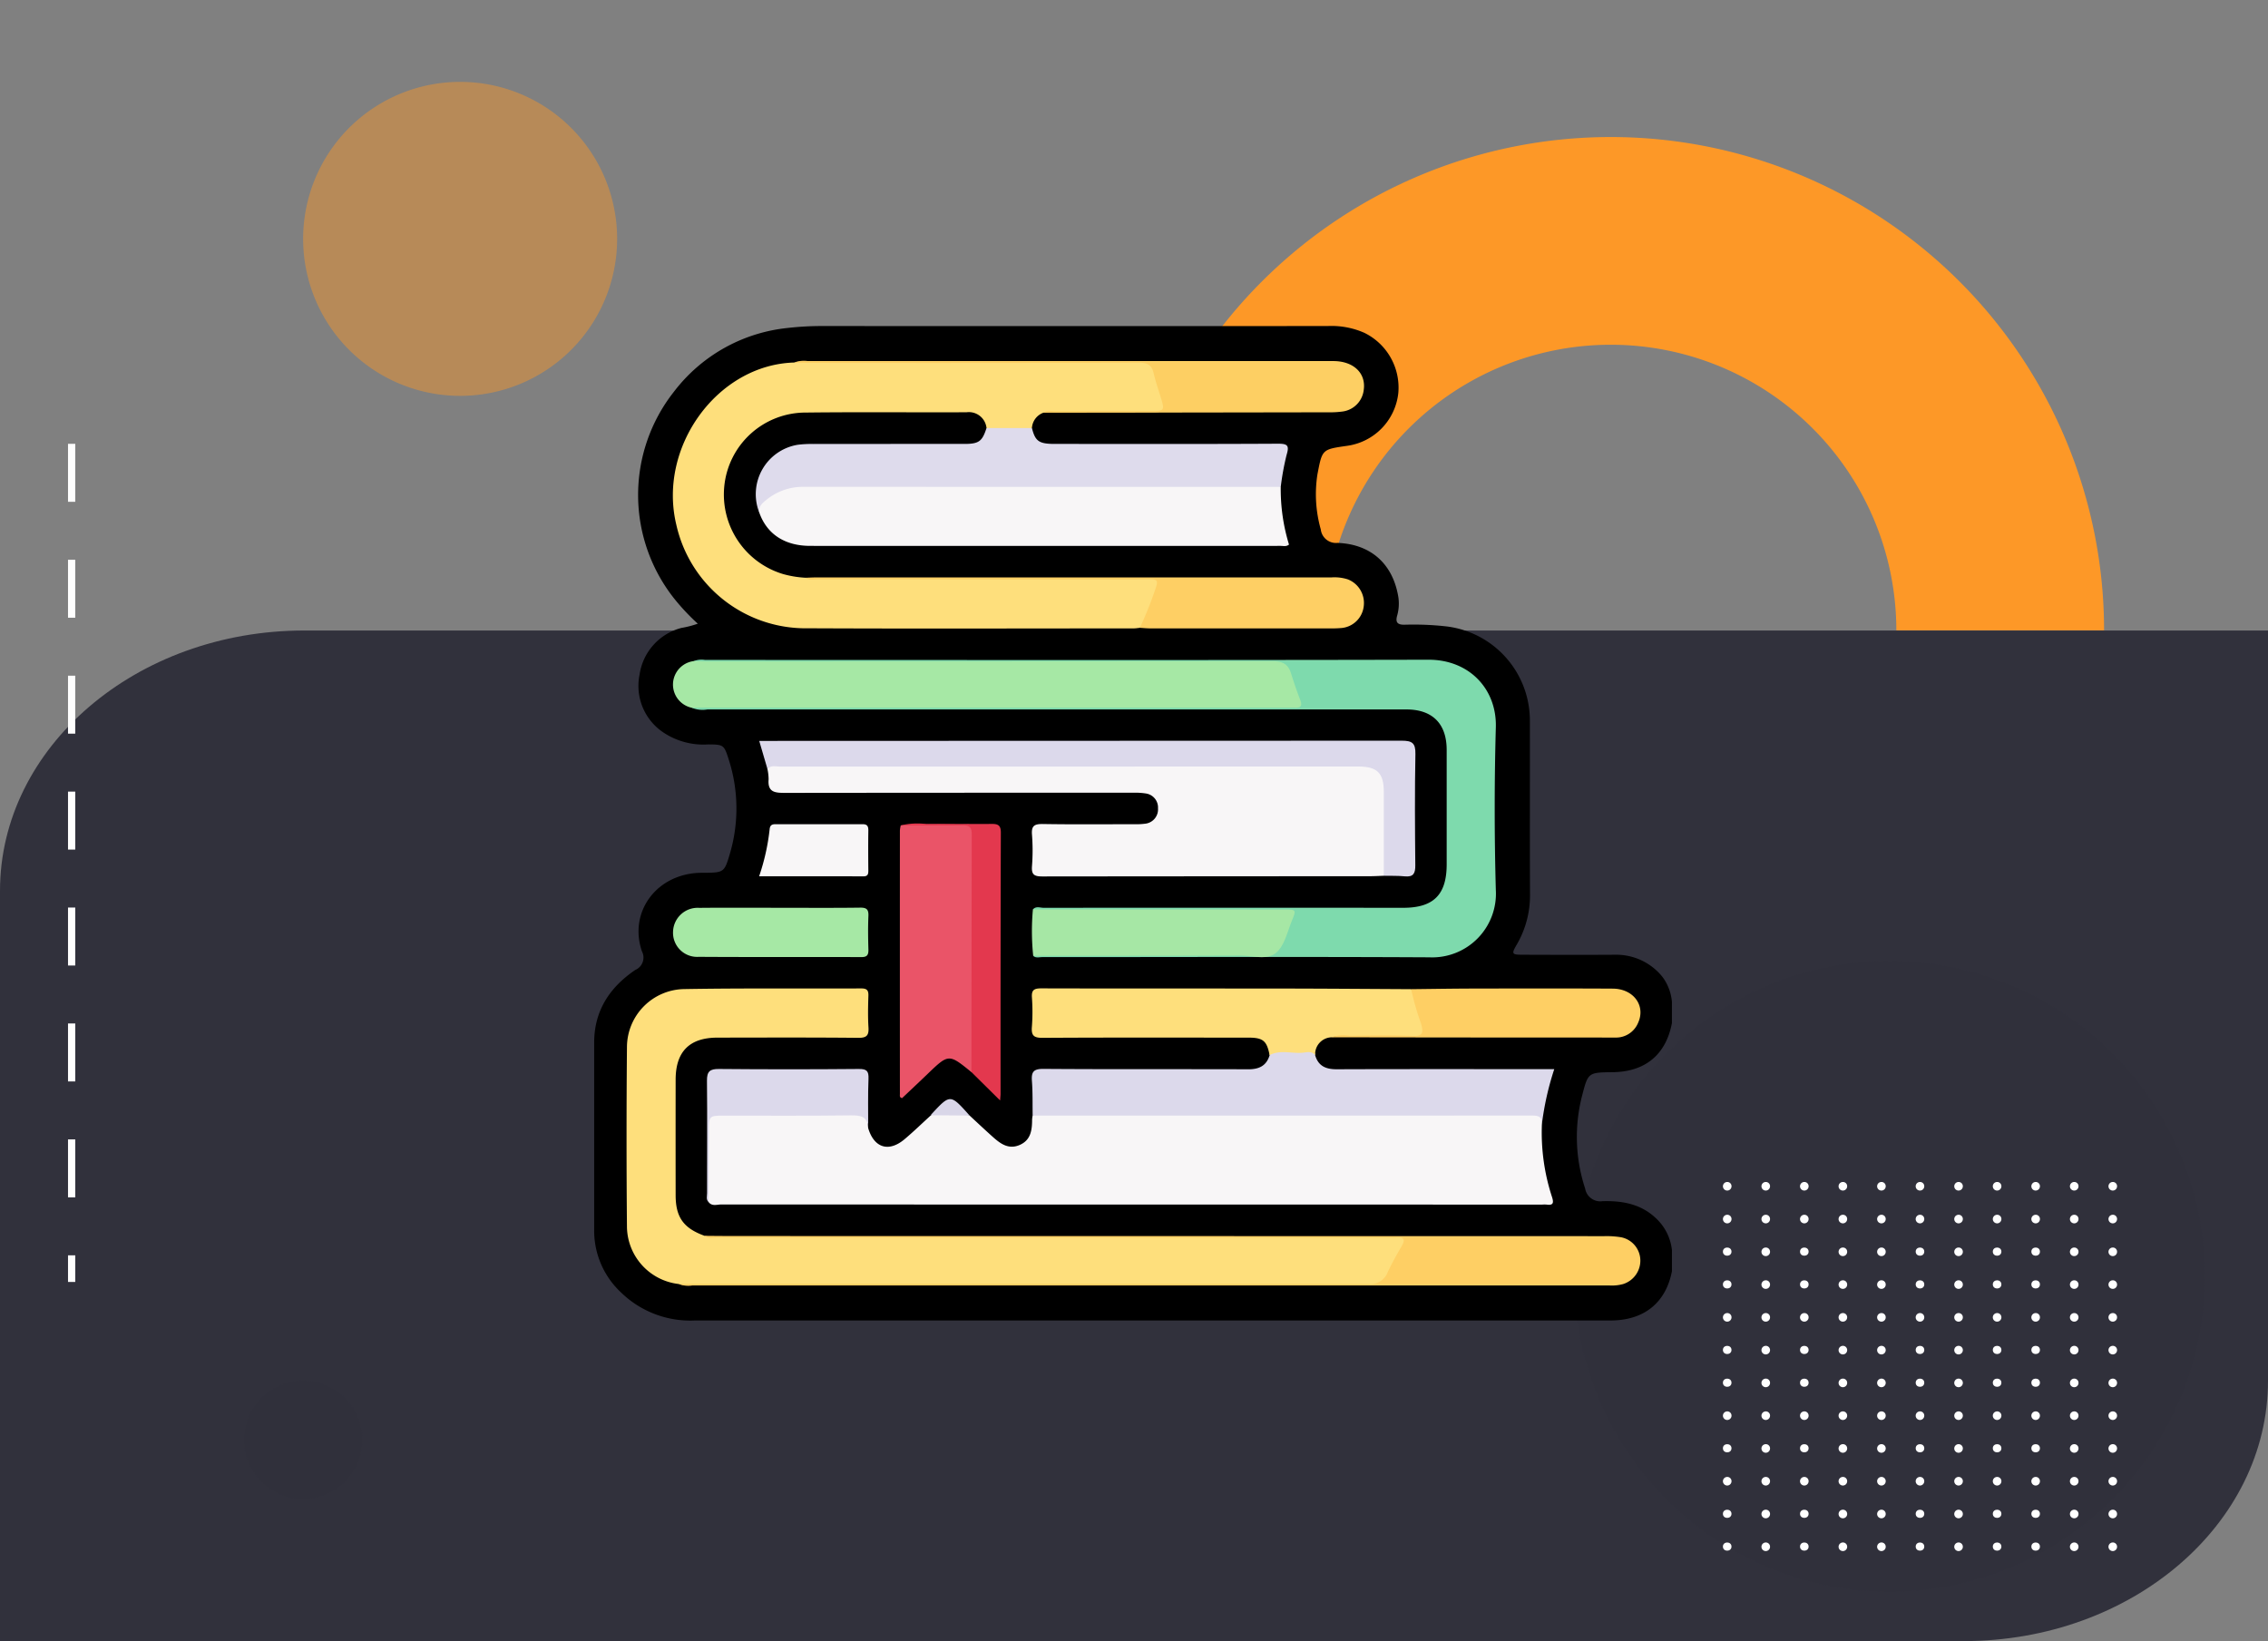 <svg xmlns="http://www.w3.org/2000/svg" xmlns:xlink="http://www.w3.org/1999/xlink" width="313" height="226.501" viewBox="0 0 313 226.501">
  <rect x="0" y="0" width="313" height="226.501" fill="#808080" stroke="none"/>
  <defs>
    <clipPath id="clip-path">
      <rect id="Rectángulo_34881" data-name="Rectángulo 34881" width="143" height="87" fill="#12263f"/>
    </clipPath>
    <clipPath id="clip-path-2">
      <rect id="Rectángulo_35434" data-name="Rectángulo 35434" width="148.737" height="137.256" fill="none"/>
    </clipPath>
  </defs>
  <g id="Grupo_157997" data-name="Grupo 157997" transform="translate(-959 -781.871)">
    <g id="Grupo_80197" data-name="Grupo 80197" transform="translate(959 781.871)">
      <g id="Enmascarar_grupo_63" data-name="Enmascarar grupo 63" transform="translate(151.248 0)" clip-path="url(#clip-path)">
        <path id="Trazado_151731" data-name="Trazado 151731" d="M68.087,107.506a39.419,39.419,0,1,1,39.419-39.419,39.463,39.463,0,0,1-39.419,39.419m0,28.668A68.087,68.087,0,1,0,0,68.087,68.087,68.087,0,0,0,68.087,136.174Z" transform="translate(2.954 18.913)" fill="#fd9827"/>
      </g>
      <path id="Trazado_151733" data-name="Trazado 151733" d="M313,0H42C18.8,0,0,16.091,0,35.939v103.54H271c23.2,0,42-16.091,42-35.939Z" transform="translate(0 87.021)" fill="#31313c"/>
      <g id="Grupo_78301" data-name="Grupo 78301" transform="translate(1.338 0.257)">
        <path id="Trazado_145968" data-name="Trazado 145968" d="M43.541,0A43.541,43.541,0,1,1,0,43.541,43.541,43.541,0,0,1,43.541,0Z" transform="translate(215.887 132.358)" fill="#31313c" opacity="0.444" style="mix-blend-mode: multiply;isolation: isolate"/>
        <path id="Trazado_145969" data-name="Trazado 145969" d="M21.667,0A21.667,21.667,0,1,1,0,21.667,21.667,21.667,0,0,1,21.667,0Z" transform="translate(40.497 11.044)" fill="#fd9827" opacity="0.444" style="mix-blend-mode: multiply;isolation: isolate"/>
        <rect id="Rectángulo_34812" data-name="Rectángulo 34812" width="309.662" height="222.853" transform="translate(0 0)" fill="none"/>
        <path id="Trazado_145971" data-name="Trazado 145971" d="M8.18,0A8.18,8.18,0,1,1,0,8.18,8.18,8.18,0,0,1,8.18,0Z" transform="translate(32.317 190.282)" fill="#31313c" opacity="0.444" style="mix-blend-mode: multiply;isolation: isolate"/>
        <g id="Grupo_78276" data-name="Grupo 78276" transform="translate(236.437 162.877)">
          <g id="Grupo_53306" data-name="Grupo 53306" transform="translate(0)">
            <path id="Trazado_99200" data-name="Trazado 99200" d="M415.4,50.789a.592.592,0,1,1-.592-.565A.579.579,0,0,1,415.4,50.789Z" transform="translate(-414.214 -50.224)" fill="#fff"/>
            <path id="Trazado_99201" data-name="Trazado 99201" d="M423.842,50.789a.592.592,0,1,1-.591-.565A.579.579,0,0,1,423.842,50.789Z" transform="translate(-417.339 -50.224)" fill="#fff"/>
            <path id="Trazado_99202" data-name="Trazado 99202" d="M432.288,50.789a.592.592,0,1,1-.591-.565A.579.579,0,0,1,432.288,50.789Z" transform="translate(-420.464 -50.224)" fill="#fff"/>
            <path id="Trazado_99203" data-name="Trazado 99203" d="M440.736,50.789a.592.592,0,1,1-.592-.565A.579.579,0,0,1,440.736,50.789Z" transform="translate(-423.59 -50.224)" fill="#fff"/>
            <path id="Trazado_99204" data-name="Trazado 99204" d="M449.181,50.789a.592.592,0,1,1-.591-.565A.579.579,0,0,1,449.181,50.789Z" transform="translate(-426.715 -50.224)" fill="#fff"/>
            <path id="Trazado_99205" data-name="Trazado 99205" d="M457.627,50.789a.592.592,0,1,1-.591-.565A.579.579,0,0,1,457.627,50.789Z" transform="translate(-429.84 -50.224)" fill="#fff"/>
            <path id="Trazado_99206" data-name="Trazado 99206" d="M466.075,50.789a.592.592,0,1,1-.592-.565A.579.579,0,0,1,466.075,50.789Z" transform="translate(-432.965 -50.224)" fill="#fff"/>
            <path id="Trazado_99207" data-name="Trazado 99207" d="M474.521,50.789a.592.592,0,1,1-.591-.565A.579.579,0,0,1,474.521,50.789Z" transform="translate(-436.09 -50.224)" fill="#fff"/>
            <path id="Trazado_99208" data-name="Trazado 99208" d="M482.966,50.789a.592.592,0,1,1-.591-.565A.579.579,0,0,1,482.966,50.789Z" transform="translate(-439.215 -50.224)" fill="#fff"/>
            <path id="Trazado_99209" data-name="Trazado 99209" d="M491.414,50.789a.592.592,0,1,1-.592-.565A.579.579,0,0,1,491.414,50.789Z" transform="translate(-442.341 -50.224)" fill="#fff"/>
            <path id="Trazado_99210" data-name="Trazado 99210" d="M499.86,50.789a.592.592,0,1,1-.592-.565A.579.579,0,0,1,499.86,50.789Z" transform="translate(-445.466 -50.224)" fill="#fff"/>
          </g>
          <g id="Grupo_53307" data-name="Grupo 53307" transform="translate(0 4.523)">
            <path id="Trazado_99211" data-name="Trazado 99211" d="M415.4,58.3a.592.592,0,1,1-.592-.565A.579.579,0,0,1,415.4,58.3Z" transform="translate(-414.214 -57.732)" fill="#fff"/>
            <path id="Trazado_99212" data-name="Trazado 99212" d="M423.842,58.3a.592.592,0,1,1-.591-.565A.579.579,0,0,1,423.842,58.3Z" transform="translate(-417.339 -57.732)" fill="#fff"/>
            <path id="Trazado_99213" data-name="Trazado 99213" d="M432.288,58.3a.592.592,0,1,1-.591-.565A.579.579,0,0,1,432.288,58.3Z" transform="translate(-420.464 -57.732)" fill="#fff"/>
            <path id="Trazado_99214" data-name="Trazado 99214" d="M440.736,58.3a.592.592,0,1,1-.592-.565A.579.579,0,0,1,440.736,58.3Z" transform="translate(-423.59 -57.732)" fill="#fff"/>
            <path id="Trazado_99215" data-name="Trazado 99215" d="M449.181,58.3a.592.592,0,1,1-.591-.565A.579.579,0,0,1,449.181,58.3Z" transform="translate(-426.715 -57.732)" fill="#fff"/>
            <path id="Trazado_99216" data-name="Trazado 99216" d="M457.627,58.3a.592.592,0,1,1-.591-.565A.579.579,0,0,1,457.627,58.3Z" transform="translate(-429.84 -57.732)" fill="#fff"/>
            <path id="Trazado_99217" data-name="Trazado 99217" d="M466.075,58.3a.592.592,0,1,1-.592-.565A.579.579,0,0,1,466.075,58.3Z" transform="translate(-432.965 -57.732)" fill="#fff"/>
            <path id="Trazado_99218" data-name="Trazado 99218" d="M474.521,58.3a.592.592,0,1,1-.591-.565A.579.579,0,0,1,474.521,58.3Z" transform="translate(-436.09 -57.732)" fill="#fff"/>
            <path id="Trazado_99219" data-name="Trazado 99219" d="M482.966,58.3a.592.592,0,1,1-.591-.565A.579.579,0,0,1,482.966,58.3Z" transform="translate(-439.215 -57.732)" fill="#fff"/>
            <path id="Trazado_99220" data-name="Trazado 99220" d="M491.414,58.3a.592.592,0,1,1-.592-.565A.579.579,0,0,1,491.414,58.3Z" transform="translate(-442.341 -57.732)" fill="#fff"/>
            <path id="Trazado_99221" data-name="Trazado 99221" d="M499.86,58.3a.592.592,0,1,1-.592-.565A.579.579,0,0,1,499.86,58.3Z" transform="translate(-445.466 -57.732)" fill="#fff"/>
          </g>
          <g id="Grupo_53308" data-name="Grupo 53308" transform="translate(0 9.047)">
            <ellipse id="Elipse_3955" data-name="Elipse 3955" cx="0.591" cy="0.565" rx="0.591" ry="0.565" transform="translate(0)" fill="#fff"/>
            <path id="Trazado_99222" data-name="Trazado 99222" d="M423.842,65.805a.592.592,0,1,1-.591-.565A.579.579,0,0,1,423.842,65.805Z" transform="translate(-417.339 -65.24)" fill="#fff"/>
            <ellipse id="Elipse_3956" data-name="Elipse 3956" cx="0.591" cy="0.565" rx="0.591" ry="0.565" transform="translate(10.642)" fill="#fff"/>
            <path id="Trazado_99223" data-name="Trazado 99223" d="M440.736,65.805a.592.592,0,1,1-.592-.565A.579.579,0,0,1,440.736,65.805Z" transform="translate(-423.589 -65.24)" fill="#fff"/>
            <path id="Trazado_99224" data-name="Trazado 99224" d="M449.181,65.805a.592.592,0,1,1-.591-.565A.579.579,0,0,1,449.181,65.805Z" transform="translate(-426.715 -65.24)" fill="#fff"/>
            <ellipse id="Elipse_3957" data-name="Elipse 3957" cx="0.591" cy="0.565" rx="0.591" ry="0.565" transform="translate(26.606)" fill="#fff"/>
            <path id="Trazado_99225" data-name="Trazado 99225" d="M466.075,65.805a.592.592,0,1,1-.592-.565A.58.58,0,0,1,466.075,65.805Z" transform="translate(-432.965 -65.24)" fill="#fff"/>
            <ellipse id="Elipse_3958" data-name="Elipse 3958" cx="0.591" cy="0.565" rx="0.591" ry="0.565" transform="translate(37.248)" fill="#fff"/>
            <ellipse id="Elipse_3959" data-name="Elipse 3959" cx="0.591" cy="0.565" rx="0.591" ry="0.565" transform="translate(42.569)" fill="#fff"/>
            <path id="Trazado_99226" data-name="Trazado 99226" d="M491.414,65.805a.592.592,0,1,1-.592-.565A.58.58,0,0,1,491.414,65.805Z" transform="translate(-442.341 -65.24)" fill="#fff"/>
            <path id="Trazado_99227" data-name="Trazado 99227" d="M499.86,65.805a.592.592,0,1,1-.592-.565A.579.579,0,0,1,499.86,65.805Z" transform="translate(-445.466 -65.24)" fill="#fff"/>
          </g>
          <g id="Grupo_53309" data-name="Grupo 53309" transform="translate(0 13.57)">
            <ellipse id="Elipse_3960" data-name="Elipse 3960" cx="0.591" cy="0.565" rx="0.591" ry="0.565" transform="translate(0 0)" fill="#fff"/>
            <path id="Trazado_99228" data-name="Trazado 99228" d="M423.842,73.313a.592.592,0,1,1-.591-.566A.578.578,0,0,1,423.842,73.313Z" transform="translate(-417.339 -72.747)" fill="#fff"/>
            <ellipse id="Elipse_3961" data-name="Elipse 3961" cx="0.591" cy="0.565" rx="0.591" ry="0.565" transform="translate(10.642 0)" fill="#fff"/>
            <path id="Trazado_99229" data-name="Trazado 99229" d="M440.736,73.313a.592.592,0,1,1-.592-.566A.579.579,0,0,1,440.736,73.313Z" transform="translate(-423.589 -72.747)" fill="#fff"/>
            <path id="Trazado_99230" data-name="Trazado 99230" d="M449.181,73.313a.592.592,0,1,1-.591-.566A.579.579,0,0,1,449.181,73.313Z" transform="translate(-426.715 -72.747)" fill="#fff"/>
            <ellipse id="Elipse_3962" data-name="Elipse 3962" cx="0.591" cy="0.565" rx="0.591" ry="0.565" transform="translate(26.606 0)" fill="#fff"/>
            <path id="Trazado_99231" data-name="Trazado 99231" d="M466.075,73.313a.592.592,0,1,1-.592-.566A.579.579,0,0,1,466.075,73.313Z" transform="translate(-432.965 -72.747)" fill="#fff"/>
            <ellipse id="Elipse_3963" data-name="Elipse 3963" cx="0.591" cy="0.565" rx="0.591" ry="0.565" transform="translate(37.248 0)" fill="#fff"/>
            <ellipse id="Elipse_3964" data-name="Elipse 3964" cx="0.591" cy="0.565" rx="0.591" ry="0.565" transform="translate(42.569 0)" fill="#fff"/>
            <path id="Trazado_99232" data-name="Trazado 99232" d="M491.414,73.313a.592.592,0,1,1-.592-.566A.579.579,0,0,1,491.414,73.313Z" transform="translate(-442.341 -72.747)" fill="#fff"/>
            <path id="Trazado_99233" data-name="Trazado 99233" d="M499.86,73.313a.592.592,0,1,1-.592-.566A.579.579,0,0,1,499.86,73.313Z" transform="translate(-445.466 -72.747)" fill="#fff"/>
          </g>
          <g id="Grupo_53310" data-name="Grupo 53310" transform="translate(0 18.093)">
            <path id="Trazado_99234" data-name="Trazado 99234" d="M415.4,80.821a.592.592,0,1,1-.592-.566A.579.579,0,0,1,415.4,80.821Z" transform="translate(-414.214 -80.255)" fill="#fff"/>
            <path id="Trazado_99235" data-name="Trazado 99235" d="M423.842,80.821a.592.592,0,1,1-.591-.566A.578.578,0,0,1,423.842,80.821Z" transform="translate(-417.339 -80.255)" fill="#fff"/>
            <path id="Trazado_99236" data-name="Trazado 99236" d="M432.288,80.821a.592.592,0,1,1-.591-.566A.578.578,0,0,1,432.288,80.821Z" transform="translate(-420.464 -80.255)" fill="#fff"/>
            <path id="Trazado_99237" data-name="Trazado 99237" d="M440.736,80.821a.592.592,0,1,1-.592-.566A.579.579,0,0,1,440.736,80.821Z" transform="translate(-423.59 -80.255)" fill="#fff"/>
            <path id="Trazado_99238" data-name="Trazado 99238" d="M449.181,80.821a.592.592,0,1,1-.591-.566A.579.579,0,0,1,449.181,80.821Z" transform="translate(-426.715 -80.255)" fill="#fff"/>
            <path id="Trazado_99239" data-name="Trazado 99239" d="M457.627,80.821a.592.592,0,1,1-.591-.566A.578.578,0,0,1,457.627,80.821Z" transform="translate(-429.84 -80.255)" fill="#fff"/>
            <path id="Trazado_99240" data-name="Trazado 99240" d="M466.075,80.821a.592.592,0,1,1-.592-.566A.579.579,0,0,1,466.075,80.821Z" transform="translate(-432.965 -80.255)" fill="#fff"/>
            <path id="Trazado_99241" data-name="Trazado 99241" d="M474.521,80.821a.592.592,0,1,1-.591-.566A.578.578,0,0,1,474.521,80.821Z" transform="translate(-436.09 -80.255)" fill="#fff"/>
            <path id="Trazado_99242" data-name="Trazado 99242" d="M482.966,80.821a.592.592,0,1,1-.591-.566A.579.579,0,0,1,482.966,80.821Z" transform="translate(-439.215 -80.255)" fill="#fff"/>
            <path id="Trazado_99243" data-name="Trazado 99243" d="M491.414,80.821a.592.592,0,1,1-.592-.566A.579.579,0,0,1,491.414,80.821Z" transform="translate(-442.341 -80.255)" fill="#fff"/>
            <path id="Trazado_99244" data-name="Trazado 99244" d="M499.86,80.821a.592.592,0,1,1-.592-.566A.579.579,0,0,1,499.86,80.821Z" transform="translate(-445.466 -80.255)" fill="#fff"/>
          </g>
          <g id="Grupo_53311" data-name="Grupo 53311" transform="translate(0 22.616)">
            <ellipse id="Elipse_3965" data-name="Elipse 3965" cx="0.591" cy="0.565" rx="0.591" ry="0.565" transform="translate(0 0)" fill="#fff"/>
            <path id="Trazado_99245" data-name="Trazado 99245" d="M423.842,88.329a.592.592,0,1,1-.591-.566A.578.578,0,0,1,423.842,88.329Z" transform="translate(-417.339 -87.763)" fill="#fff"/>
            <ellipse id="Elipse_3966" data-name="Elipse 3966" cx="0.591" cy="0.565" rx="0.591" ry="0.565" transform="translate(10.642 0)" fill="#fff"/>
            <path id="Trazado_99246" data-name="Trazado 99246" d="M440.736,88.329a.592.592,0,1,1-.592-.566A.579.579,0,0,1,440.736,88.329Z" transform="translate(-423.589 -87.763)" fill="#fff"/>
            <path id="Trazado_99247" data-name="Trazado 99247" d="M449.181,88.329a.592.592,0,1,1-.591-.566A.579.579,0,0,1,449.181,88.329Z" transform="translate(-426.715 -87.763)" fill="#fff"/>
            <ellipse id="Elipse_3967" data-name="Elipse 3967" cx="0.591" cy="0.565" rx="0.591" ry="0.565" transform="translate(26.606 0)" fill="#fff"/>
            <path id="Trazado_99248" data-name="Trazado 99248" d="M466.075,88.329a.592.592,0,1,1-.592-.566A.579.579,0,0,1,466.075,88.329Z" transform="translate(-432.965 -87.763)" fill="#fff"/>
            <ellipse id="Elipse_3968" data-name="Elipse 3968" cx="0.591" cy="0.565" rx="0.591" ry="0.565" transform="translate(37.248 0)" fill="#fff"/>
            <ellipse id="Elipse_3969" data-name="Elipse 3969" cx="0.591" cy="0.565" rx="0.591" ry="0.565" transform="translate(42.569 0)" fill="#fff"/>
            <path id="Trazado_99249" data-name="Trazado 99249" d="M491.414,88.329a.592.592,0,1,1-.592-.566A.579.579,0,0,1,491.414,88.329Z" transform="translate(-442.341 -87.763)" fill="#fff"/>
            <path id="Trazado_99250" data-name="Trazado 99250" d="M499.86,88.329a.592.592,0,1,1-.592-.566A.579.579,0,0,1,499.86,88.329Z" transform="translate(-445.466 -87.763)" fill="#fff"/>
          </g>
          <g id="Grupo_53312" data-name="Grupo 53312" transform="translate(0 27.14)">
            <ellipse id="Elipse_3970" data-name="Elipse 3970" cx="0.591" cy="0.565" rx="0.591" ry="0.565" transform="translate(0)" fill="#fff"/>
            <path id="Trazado_99251" data-name="Trazado 99251" d="M423.842,95.836a.592.592,0,1,1-.591-.565A.579.579,0,0,1,423.842,95.836Z" transform="translate(-417.339 -95.271)" fill="#fff"/>
            <ellipse id="Elipse_3971" data-name="Elipse 3971" cx="0.591" cy="0.565" rx="0.591" ry="0.565" transform="translate(10.642)" fill="#fff"/>
            <path id="Trazado_99252" data-name="Trazado 99252" d="M440.736,95.836a.592.592,0,1,1-.592-.565A.579.579,0,0,1,440.736,95.836Z" transform="translate(-423.589 -95.271)" fill="#fff"/>
            <path id="Trazado_99253" data-name="Trazado 99253" d="M449.181,95.836a.592.592,0,1,1-.591-.565A.579.579,0,0,1,449.181,95.836Z" transform="translate(-426.715 -95.271)" fill="#fff"/>
            <ellipse id="Elipse_3972" data-name="Elipse 3972" cx="0.591" cy="0.565" rx="0.591" ry="0.565" transform="translate(26.606)" fill="#fff"/>
            <path id="Trazado_99254" data-name="Trazado 99254" d="M466.075,95.836a.592.592,0,1,1-.592-.565A.579.579,0,0,1,466.075,95.836Z" transform="translate(-432.965 -95.271)" fill="#fff"/>
            <ellipse id="Elipse_3973" data-name="Elipse 3973" cx="0.591" cy="0.565" rx="0.591" ry="0.565" transform="translate(37.248)" fill="#fff"/>
            <ellipse id="Elipse_3974" data-name="Elipse 3974" cx="0.591" cy="0.565" rx="0.591" ry="0.565" transform="translate(42.569)" fill="#fff"/>
            <path id="Trazado_99255" data-name="Trazado 99255" d="M491.414,95.836a.592.592,0,1,1-.592-.565A.579.579,0,0,1,491.414,95.836Z" transform="translate(-442.341 -95.271)" fill="#fff"/>
            <path id="Trazado_99256" data-name="Trazado 99256" d="M499.86,95.836a.592.592,0,1,1-.592-.565A.579.579,0,0,1,499.86,95.836Z" transform="translate(-445.466 -95.271)" fill="#fff"/>
          </g>
          <g id="Grupo_53313" data-name="Grupo 53313" transform="translate(0 31.663)">
            <path id="Trazado_99257" data-name="Trazado 99257" d="M415.4,103.344a.592.592,0,1,1-.592-.565A.579.579,0,0,1,415.4,103.344Z" transform="translate(-414.214 -102.779)" fill="#fff"/>
            <path id="Trazado_99258" data-name="Trazado 99258" d="M423.842,103.344a.592.592,0,1,1-.591-.565A.579.579,0,0,1,423.842,103.344Z" transform="translate(-417.339 -102.779)" fill="#fff"/>
            <path id="Trazado_99259" data-name="Trazado 99259" d="M432.288,103.344a.592.592,0,1,1-.591-.565A.579.579,0,0,1,432.288,103.344Z" transform="translate(-420.464 -102.779)" fill="#fff"/>
            <path id="Trazado_99260" data-name="Trazado 99260" d="M440.736,103.344a.592.592,0,1,1-.592-.565A.579.579,0,0,1,440.736,103.344Z" transform="translate(-423.59 -102.779)" fill="#fff"/>
            <path id="Trazado_99261" data-name="Trazado 99261" d="M449.181,103.344a.592.592,0,1,1-.591-.565A.579.579,0,0,1,449.181,103.344Z" transform="translate(-426.715 -102.779)" fill="#fff"/>
            <path id="Trazado_99262" data-name="Trazado 99262" d="M457.627,103.344a.592.592,0,1,1-.591-.565A.579.579,0,0,1,457.627,103.344Z" transform="translate(-429.84 -102.779)" fill="#fff"/>
            <path id="Trazado_99263" data-name="Trazado 99263" d="M466.075,103.344a.592.592,0,1,1-.592-.565A.579.579,0,0,1,466.075,103.344Z" transform="translate(-432.965 -102.779)" fill="#fff"/>
            <path id="Trazado_99264" data-name="Trazado 99264" d="M474.521,103.344a.592.592,0,1,1-.591-.565A.579.579,0,0,1,474.521,103.344Z" transform="translate(-436.09 -102.779)" fill="#fff"/>
            <path id="Trazado_99265" data-name="Trazado 99265" d="M482.966,103.344a.592.592,0,1,1-.591-.565A.579.579,0,0,1,482.966,103.344Z" transform="translate(-439.215 -102.779)" fill="#fff"/>
            <path id="Trazado_99266" data-name="Trazado 99266" d="M491.414,103.344a.592.592,0,1,1-.592-.565A.579.579,0,0,1,491.414,103.344Z" transform="translate(-442.341 -102.779)" fill="#fff"/>
            <path id="Trazado_99267" data-name="Trazado 99267" d="M499.86,103.344a.592.592,0,1,1-.592-.565A.579.579,0,0,1,499.86,103.344Z" transform="translate(-445.466 -102.779)" fill="#fff"/>
          </g>
          <g id="Grupo_53314" data-name="Grupo 53314" transform="translate(0 36.187)">
            <ellipse id="Elipse_3975" data-name="Elipse 3975" cx="0.591" cy="0.565" rx="0.591" ry="0.565" transform="translate(0)" fill="#fff"/>
            <path id="Trazado_99268" data-name="Trazado 99268" d="M423.842,110.852a.592.592,0,1,1-.591-.565A.579.579,0,0,1,423.842,110.852Z" transform="translate(-417.339 -110.287)" fill="#fff"/>
            <ellipse id="Elipse_3976" data-name="Elipse 3976" cx="0.591" cy="0.565" rx="0.591" ry="0.565" transform="translate(10.642)" fill="#fff"/>
            <path id="Trazado_99269" data-name="Trazado 99269" d="M440.736,110.852a.592.592,0,1,1-.592-.565A.579.579,0,0,1,440.736,110.852Z" transform="translate(-423.589 -110.287)" fill="#fff"/>
            <path id="Trazado_99270" data-name="Trazado 99270" d="M449.181,110.852a.592.592,0,1,1-.591-.565A.579.579,0,0,1,449.181,110.852Z" transform="translate(-426.715 -110.287)" fill="#fff"/>
            <ellipse id="Elipse_3977" data-name="Elipse 3977" cx="0.591" cy="0.565" rx="0.591" ry="0.565" transform="translate(26.606)" fill="#fff"/>
            <path id="Trazado_99271" data-name="Trazado 99271" d="M466.075,110.852a.592.592,0,1,1-.592-.565A.58.58,0,0,1,466.075,110.852Z" transform="translate(-432.965 -110.287)" fill="#fff"/>
            <ellipse id="Elipse_3978" data-name="Elipse 3978" cx="0.591" cy="0.565" rx="0.591" ry="0.565" transform="translate(37.248)" fill="#fff"/>
            <ellipse id="Elipse_3979" data-name="Elipse 3979" cx="0.591" cy="0.565" rx="0.591" ry="0.565" transform="translate(42.569)" fill="#fff"/>
            <path id="Trazado_99272" data-name="Trazado 99272" d="M491.414,110.852a.592.592,0,1,1-.592-.565A.58.58,0,0,1,491.414,110.852Z" transform="translate(-442.341 -110.287)" fill="#fff"/>
            <path id="Trazado_99273" data-name="Trazado 99273" d="M499.86,110.852a.592.592,0,1,1-.592-.565A.579.579,0,0,1,499.86,110.852Z" transform="translate(-445.466 -110.287)" fill="#fff"/>
          </g>
          <g id="Grupo_53315" data-name="Grupo 53315" transform="translate(0 40.709)">
            <path id="Trazado_99274" data-name="Trazado 99274" d="M415.4,118.36a.592.592,0,1,1-.592-.566A.579.579,0,0,1,415.4,118.36Z" transform="translate(-414.214 -117.794)" fill="#fff"/>
            <path id="Trazado_99275" data-name="Trazado 99275" d="M423.842,118.36a.592.592,0,1,1-.591-.566A.579.579,0,0,1,423.842,118.36Z" transform="translate(-417.339 -117.794)" fill="#fff"/>
            <path id="Trazado_99276" data-name="Trazado 99276" d="M432.288,118.36a.592.592,0,1,1-.591-.566A.579.579,0,0,1,432.288,118.36Z" transform="translate(-420.464 -117.794)" fill="#fff"/>
            <path id="Trazado_99277" data-name="Trazado 99277" d="M440.736,118.36a.592.592,0,1,1-.592-.566A.579.579,0,0,1,440.736,118.36Z" transform="translate(-423.59 -117.794)" fill="#fff"/>
            <path id="Trazado_99278" data-name="Trazado 99278" d="M449.181,118.36a.592.592,0,1,1-.591-.566A.579.579,0,0,1,449.181,118.36Z" transform="translate(-426.715 -117.794)" fill="#fff"/>
            <path id="Trazado_99279" data-name="Trazado 99279" d="M457.627,118.36a.592.592,0,1,1-.591-.566A.579.579,0,0,1,457.627,118.36Z" transform="translate(-429.84 -117.794)" fill="#fff"/>
            <path id="Trazado_99280" data-name="Trazado 99280" d="M466.075,118.36a.592.592,0,1,1-.592-.566A.58.58,0,0,1,466.075,118.36Z" transform="translate(-432.965 -117.794)" fill="#fff"/>
            <path id="Trazado_99281" data-name="Trazado 99281" d="M474.521,118.36a.592.592,0,1,1-.591-.566A.579.579,0,0,1,474.521,118.36Z" transform="translate(-436.09 -117.794)" fill="#fff"/>
            <path id="Trazado_99282" data-name="Trazado 99282" d="M482.966,118.36a.592.592,0,1,1-.591-.566A.579.579,0,0,1,482.966,118.36Z" transform="translate(-439.215 -117.794)" fill="#fff"/>
            <path id="Trazado_99283" data-name="Trazado 99283" d="M491.414,118.36a.592.592,0,1,1-.592-.566A.58.58,0,0,1,491.414,118.36Z" transform="translate(-442.341 -117.794)" fill="#fff"/>
            <path id="Trazado_99284" data-name="Trazado 99284" d="M499.86,118.36a.592.592,0,1,1-.592-.566A.579.579,0,0,1,499.86,118.36Z" transform="translate(-445.466 -117.794)" fill="#fff"/>
          </g>
          <g id="Grupo_53316" data-name="Grupo 53316" transform="translate(0 45.233)">
            <ellipse id="Elipse_3980" data-name="Elipse 3980" cx="0.591" cy="0.565" rx="0.591" ry="0.565" transform="translate(0 0)" fill="#fff"/>
            <path id="Trazado_99285" data-name="Trazado 99285" d="M423.842,125.868a.592.592,0,1,1-.591-.566A.578.578,0,0,1,423.842,125.868Z" transform="translate(-417.339 -125.302)" fill="#fff"/>
            <ellipse id="Elipse_3981" data-name="Elipse 3981" cx="0.591" cy="0.565" rx="0.591" ry="0.565" transform="translate(10.642 0)" fill="#fff"/>
            <path id="Trazado_99286" data-name="Trazado 99286" d="M440.736,125.868a.592.592,0,1,1-.592-.566A.579.579,0,0,1,440.736,125.868Z" transform="translate(-423.589 -125.302)" fill="#fff"/>
            <path id="Trazado_99287" data-name="Trazado 99287" d="M449.181,125.868a.592.592,0,1,1-.591-.566A.579.579,0,0,1,449.181,125.868Z" transform="translate(-426.715 -125.302)" fill="#fff"/>
            <ellipse id="Elipse_3982" data-name="Elipse 3982" cx="0.591" cy="0.565" rx="0.591" ry="0.565" transform="translate(26.606 0)" fill="#fff"/>
            <path id="Trazado_99288" data-name="Trazado 99288" d="M466.075,125.868a.592.592,0,1,1-.592-.566A.579.579,0,0,1,466.075,125.868Z" transform="translate(-432.965 -125.302)" fill="#fff"/>
            <ellipse id="Elipse_3983" data-name="Elipse 3983" cx="0.591" cy="0.565" rx="0.591" ry="0.565" transform="translate(37.248 0)" fill="#fff"/>
            <ellipse id="Elipse_3984" data-name="Elipse 3984" cx="0.591" cy="0.565" rx="0.591" ry="0.565" transform="translate(42.569 0)" fill="#fff"/>
            <path id="Trazado_99289" data-name="Trazado 99289" d="M491.414,125.868a.592.592,0,1,1-.592-.566A.579.579,0,0,1,491.414,125.868Z" transform="translate(-442.341 -125.302)" fill="#fff"/>
            <path id="Trazado_99290" data-name="Trazado 99290" d="M499.86,125.868a.592.592,0,1,1-.592-.566A.579.579,0,0,1,499.86,125.868Z" transform="translate(-445.466 -125.302)" fill="#fff"/>
          </g>
          <g id="Grupo_53317" data-name="Grupo 53317" transform="translate(0 49.757)">
            <ellipse id="Elipse_3985" data-name="Elipse 3985" cx="0.591" cy="0.565" rx="0.591" ry="0.565" transform="translate(0 0)" fill="#fff"/>
            <path id="Trazado_99291" data-name="Trazado 99291" d="M423.842,133.376a.592.592,0,1,1-.591-.566A.578.578,0,0,1,423.842,133.376Z" transform="translate(-417.339 -132.81)" fill="#fff"/>
            <ellipse id="Elipse_3986" data-name="Elipse 3986" cx="0.591" cy="0.565" rx="0.591" ry="0.565" transform="translate(10.642 0)" fill="#fff"/>
            <path id="Trazado_99292" data-name="Trazado 99292" d="M440.736,133.376a.592.592,0,1,1-.592-.566A.579.579,0,0,1,440.736,133.376Z" transform="translate(-423.589 -132.81)" fill="#fff"/>
            <path id="Trazado_99293" data-name="Trazado 99293" d="M449.181,133.376a.592.592,0,1,1-.591-.566A.579.579,0,0,1,449.181,133.376Z" transform="translate(-426.715 -132.81)" fill="#fff"/>
            <ellipse id="Elipse_3987" data-name="Elipse 3987" cx="0.591" cy="0.565" rx="0.591" ry="0.565" transform="translate(26.606 0)" fill="#fff"/>
            <path id="Trazado_99294" data-name="Trazado 99294" d="M466.075,133.376a.592.592,0,1,1-.592-.566A.579.579,0,0,1,466.075,133.376Z" transform="translate(-432.965 -132.81)" fill="#fff"/>
            <ellipse id="Elipse_3988" data-name="Elipse 3988" cx="0.591" cy="0.565" rx="0.591" ry="0.565" transform="translate(37.248 0)" fill="#fff"/>
            <ellipse id="Elipse_3989" data-name="Elipse 3989" cx="0.591" cy="0.565" rx="0.591" ry="0.565" transform="translate(42.569 0)" fill="#fff"/>
            <path id="Trazado_99295" data-name="Trazado 99295" d="M491.414,133.376a.592.592,0,1,1-.592-.566A.579.579,0,0,1,491.414,133.376Z" transform="translate(-442.341 -132.81)" fill="#fff"/>
            <path id="Trazado_99296" data-name="Trazado 99296" d="M499.86,133.376a.592.592,0,1,1-.592-.566A.579.579,0,0,1,499.86,133.376Z" transform="translate(-445.466 -132.81)" fill="#fff"/>
          </g>
        </g>
        <line id="Línea_138" data-name="Línea 138" y2="115.674" transform="translate(8.548 61)" fill="none" stroke="#fff" stroke-width="1" stroke-dasharray="8"/>
      </g>
    </g>
    <g id="Grupo_158707" data-name="Grupo 158707" transform="translate(1041 826.871)">
      <g id="Grupo_158707-2" data-name="Grupo 158707" clip-path="url(#clip-path-2)">
        <path id="Trazado_153659" data-name="Trazado 153659" d="M148.737,93.3v2.9c-.827,4.363-3.687,6.732-8.187,6.781-3.406.037-3.383.043-4.237,3.35a22.77,22.77,0,0,0,.447,12.706,2.118,2.118,0,0,0,2.4,1.746c2.874-.078,5.551.433,7.688,2.668a7.036,7.036,0,0,1,1.892,4.091v2.9c-.814,4.238-3.682,6.658-8.067,6.8-.338.011-.677.009-1.015.009H13.862a13.693,13.693,0,0,1-10.153-3.866A11.648,11.648,0,0,1,0,124.86q0-12.985,0-25.969c0-4.412,2.164-7.641,5.677-10.024a1.855,1.855,0,0,0,.912-2.572C4.8,81.044,8.348,75.97,14.035,75.493c.434-.036.87-.031,1.305-.034,2.5-.019,2.653-.121,3.34-2.468a22.048,22.048,0,0,0-.1-13.135c-.651-2.048-.712-2.1-2.834-2.113a9.961,9.961,0,0,1-6.316-1.732A7.722,7.722,0,0,1,6.268,48.1a7.813,7.813,0,0,1,5.781-6.438,13.583,13.583,0,0,0,2.251-.582,30.527,30.527,0,0,1-3-3.15A23.012,23.012,0,0,1,11.011,9.06,22.615,22.615,0,0,1,26.641.271,41.428,41.428,0,0,1,31.7,0Q66.453.01,101.2,0a11.219,11.219,0,0,1,5.085.933,8.422,8.422,0,0,1,4.694,8.29,8.246,8.246,0,0,1-7.139,7.318c-3.416.489-3.359.5-4.024,3.921a17.815,17.815,0,0,0,.461,7.605,2.11,2.11,0,0,0,2.307,1.862c4.643.173,7.663,2.939,8.4,7.492a6.057,6.057,0,0,1-.177,2.583c-.247.916.088,1.221.994,1.219a40.479,40.479,0,0,1,5.933.245,13.092,13.092,0,0,1,11.4,13.108c.018,7.931-.021,15.862.018,23.792a13.5,13.5,0,0,1-1.86,7.056c-.715,1.221-.634,1.341.785,1.346,4.3.015,8.609.03,12.913,0a8.177,8.177,0,0,1,6.45,3.069,6.745,6.745,0,0,1,1.3,3.461"/>
        <path id="Trazado_153660" data-name="Trazado 153660" d="M51.812,108.964c1.054.974,2.1,1.962,3.167,2.917s2.19,1.811,3.734,1.148,1.72-2.043,1.724-3.492a4.23,4.23,0,0,1,.073-.567,2.639,2.639,0,0,1,1.922-.472q33.2-.012,66.4,0c1.944,0,2.084.166,1.959,1.727a28.582,28.582,0,0,0,1.4,9.99c.257.8.174,1.176-.754,1.039a4.007,4.007,0,0,0-.58,0q-56.664,0-113.329-.014c-.58,0-1.258.29-1.738-.329-.264-3.706-.048-7.416-.114-11.124-.011-.648.41-.94.948-1.114a6,6,0,0,1,1.865-.172q8.4-.007,16.79,0c2.3,0,2.3.014,2.538,2.205.818,2.733,2.84,3.363,5.025,1.519,1.251-1.055,2.427-2.2,3.637-3.3a7.393,7.393,0,0,1,5.333.042" fill="#f8f6f7"/>
        <path id="Trazado_153661" data-name="Trazado 153661" d="M11.685,132.218a8.054,8.054,0,0,1-7.16-7.819q-.111-12.468,0-24.936a8.036,8.036,0,0,1,7.846-7.953c8.165-.141,16.335-.056,24.5-.09.773,0,1,.271.973,1.012-.046,1.448-.08,2.9.01,4.347.067,1.1-.21,1.473-1.4,1.461-6.476-.065-12.952-.035-19.429-.029-3.861,0-5.776,1.92-5.781,5.788q-.01,7.974,0,15.948c0,3.063,1.093,4.576,4.008,5.621a5.673,5.673,0,0,0,1.729.087q46.478.008,92.955.005c.387,0,.775.021,1.16,0,.926-.059,1.127.443.843,1.177a24.457,24.457,0,0,1-2.707,4.947,1.265,1.265,0,0,1-1.127.546c-.386-.011-.773,0-1.16,0q-46.84,0-93.68,0a4.118,4.118,0,0,1-1.578-.1" fill="#fedf7c"/>
        <path id="Trazado_153662" data-name="Trazado 153662" d="M61.975,11.97a2.4,2.4,0,0,0-1.561,2.1,9.448,9.448,0,0,1-6.269,0A2.446,2.446,0,0,0,51.391,11.9c-7.39.033-14.781-.047-22.171.041A11.277,11.277,0,0,0,17.955,22.129,11.462,11.462,0,0,0,26.05,34.224a14.143,14.143,0,0,0,3.131.515,5.12,5.12,0,0,0,1.581.084q22.8.007,45.594,0c1.858,0,2,.128,1.4,1.853-.611,1.749-.9,3.679-2.449,4.978-.287.026-.574.075-.861.076-14.976,0-29.953.053-44.929-.017A18.288,18.288,0,0,1,11.333,27.411C8.761,16.682,17.013,5.335,27.607,5.034a4.039,4.039,0,0,1,1.436-.095c15.4,0,30.805.017,46.207-.037a2.186,2.186,0,0,1,2.5,1.786c.326,1.161.738,2.3,1,3.479.3,1.384.006,1.721-1.428,1.723-4.587.006-9.174,0-13.761.006a5.732,5.732,0,0,0-1.585.074" fill="#fedf7c"/>
        <path id="Trazado_153663" data-name="Trazado 153663" d="M108.974,75.872c-.675.022-1.35.063-2.025.063q-22.557.006-45.114.03c-1.136,0-1.5-.275-1.414-1.417a28.174,28.174,0,0,0,0-4.348c-.107-1.276.388-1.49,1.545-1.471,4.206.07,8.413.03,12.62.025a9.023,9.023,0,0,0,1.445-.068,1.985,1.985,0,0,0,1.781-2.122,1.955,1.955,0,0,0-1.692-2.053,9.5,9.5,0,0,0-1.73-.1q-24.008-.007-48.016.021c-1.415,0-2.454-.068-2.3-1.869a7.043,7.043,0,0,0-.164-1.431c.031-.686.59-.675,1.041-.748a11.709,11.709,0,0,1,1.883-.058q38.739,0,77.478,0c4.257,0,5.129.862,5.134,5.067,0,2.805.01,5.61,0,8.415a2.819,2.819,0,0,1-.468,2.067" fill="#f8f6f7"/>
        <path id="Trazado_153664" data-name="Trazado 153664" d="M60.548,80.516c.429-.491,1-.223,1.486-.224q24.808-.02,49.618,0c4.194,0,6-1.811,6-6q0-7.907,0-15.813c-.007-3.6-1.968-5.562-5.554-5.562q-48.24,0-96.48,0a3.879,3.879,0,0,1-2.129-.226c.777-.705,1.74-.475,2.632-.475q27.557-.023,55.114-.011H94.44c.483,0,.967,0,1.45-.021.743-.029,1.071-.359.858-1.115-.027-.093-.053-.186-.077-.28-.957-3.807-1.244-4.03-5.193-4.03q-37.491,0-74.983-.012c-.934,0-1.952.267-2.763-.5a2.934,2.934,0,0,1,1.564-.165c33.277,0,66.555.046,99.832-.03,5.663-.013,9.453,4.072,9.308,9.318q-.311,11.235,0,22.486a8.792,8.792,0,0,1-9.2,9.27c-17.8-.093-35.6-.024-53.4-.029-.416,0-.872.165-1.248-.17.686-.641,1.547-.455,2.347-.456,9.424-.015,18.85-.062,28.273.034a3.5,3.5,0,0,0,3.75-2.391c1.374-3.153,1.451-3.124-1.9-3.124q-15.08,0-30.159-.008a3.148,3.148,0,0,1-2.352-.462" fill="#7edaad"/>
        <path id="Trazado_153665" data-name="Trazado 153665" d="M94.751,22.2a26.1,26.1,0,0,0,1.14,7.959c-.38.312-.775.182-1.138.182q-32.464.012-64.929,0c-3.549,0-6.013-1.641-7.056-4.644a1.814,1.814,0,0,1,.844-2.115,8.149,8.149,0,0,1,5.231-1.846c3.24-.015,6.48-.006,9.72-.006q26.769,0,53.537.008c.9,0,1.855-.194,2.651.458" fill="#f8f6f7"/>
        <path id="Trazado_153666" data-name="Trazado 153666" d="M13.732,46.243c.628.018,1.255.051,1.883.051q39.014,0,78.027-.035c1.377,0,2.125.4,2.524,1.66.391,1.24.806,2.476,1.277,3.687.3.772.124,1.1-.707,1.062-.386-.015-.773,0-1.16,0H14.5c-.338,0-.676.013-1.014.02a3.269,3.269,0,0,1,.243-6.444" fill="#a6e8a5"/>
        <path id="Trazado_153667" data-name="Trazado 153667" d="M130.788,110.229c.111-1.313-.743-1.266-1.676-1.266q-34.3.018-68.6.007c-.025-1.591.02-3.186-.1-4.77-.094-1.259.216-1.686,1.6-1.675,9.417.071,18.834.019,28.251.055,1.5.006,2.516-.479,2.958-1.955-.009-.619.48-.685.895-.716a30.245,30.245,0,0,1,4.485,0c.426.032.89.128.9.725.43,1.5,1.477,1.948,2.966,1.943,9.429-.034,18.858-.017,28.287-.017H132.5a39.868,39.868,0,0,0-1.716,7.667" fill="#dcd9eb"/>
        <path id="Trazado_153668" data-name="Trazado 153668" d="M94.751,22.2q-32.985,0-65.97-.009a7.919,7.919,0,0,0-4.941,1.739c-.564.433-1.158.915-1.072,1.771a6.912,6.912,0,0,1,5.289-9.309,14.789,14.789,0,0,1,2.168-.115q10.442-.012,20.884-.009c1.986,0,2.45-.357,3.036-2.193h6.269c.456,1.821.968,2.192,3.134,2.193,10.273,0,20.547.029,30.82-.029,1.375-.007,1.576.28,1.185,1.568a36.606,36.606,0,0,0-.8,4.392" fill="#dedbec"/>
        <path id="Trazado_153669" data-name="Trazado 153669" d="M108.974,75.872q0-5.8,0-11.606c0-2.569-.917-3.472-3.486-3.472q-39.9,0-79.8.011c-.6,0-1.272-.249-1.777.324-.363-1.24-.725-2.479-1.132-3.869h1.509q43.578,0,87.158-.031c1.436,0,1.92.318,1.891,1.832-.1,5.122-.062,10.247-.015,15.37.01,1.1-.253,1.641-1.456,1.521-.957-.1-1.927-.058-2.892-.08" fill="#dcd9eb"/>
        <path id="Trazado_153670" data-name="Trazado 153670" d="M99.5,100.636c-.466-.623-1.15-.393-1.716-.343-1.522.138-3.1-.439-4.57.334-.38-1.972-.9-2.415-2.912-2.416-9.472,0-18.944-.029-28.415.029-1.24.009-1.575-.335-1.48-1.524a27.306,27.306,0,0,0,.005-4.055c-.074-1.064.342-1.251,1.312-1.249,11.163.032,22.326.011,33.489.025,5.844.007,11.688.056,17.532.085a14.846,14.846,0,0,1,1.911,5.543c.191.886-.353,1.031-1.1,1.026-3.465-.022-6.93-.013-10.394-.006a4.454,4.454,0,0,0-1.433.082,2.337,2.337,0,0,0-2.229,2.469" fill="#fedf7c"/>
        <path id="Trazado_153671" data-name="Trazado 153671" d="M52.063,102.972c-3.139-2.553-3.137-2.55-6.117.318-1.147,1.1-2.311,2.192-3.448,3.269-.39-.077-.305-.359-.305-.574q-.009-18.182,0-36.363a4.1,4.1,0,0,1,.119-.7c3.074-.314,6.157-.054,9.234-.139.628-.017.828.394.931.9a8.568,8.568,0,0,1,.093,1.731q0,14.544-.009,29.088c0,.844.2,1.756-.494,2.474" fill="#ea5468"/>
        <path id="Trazado_153672" data-name="Trazado 153672" d="M11.685,132.218c.58-.013,1.16-.038,1.739-.038q46.719,0,93.438.037a2.551,2.551,0,0,0,2.663-1.663c.577-1.219,1.236-2.4,1.917-3.569.6-1.016.207-1.266-.789-1.177-.336.03-.677.005-1.016.005q-46.283,0-92.567-.01c-.607,0-1.262.21-1.82-.235,1.353.009,2.706.025,4.059.025q60.047.007,120.092.018a12.486,12.486,0,0,1,2.306.15,3.289,3.289,0,0,1,2.672,3.173,3.394,3.394,0,0,1-2.369,3.286,5.812,5.812,0,0,1-1.863.2q-63.309,0-126.619,0a3.441,3.441,0,0,1-1.843-.207" fill="#fecf64"/>
        <path id="Trazado_153673" data-name="Trazado 153673" d="M60.548,80.516l34.642.016c1.738,0,1.726.005,1.055,1.661-.635,1.566-1.025,3.511-2.294,4.43-1.235.893-3.179.26-4.809.265-9.518.033-19.035.027-28.553.035a32.971,32.971,0,0,1-.041-6.407" fill="#a6e7a5"/>
        <path id="Trazado_153674" data-name="Trazado 153674" d="M61.975,11.97c.461-.4,1.018-.225,1.532-.227,4.543-.014,9.086,0,13.63-.011,1.477,0,1.577-.158,1.141-1.615-.359-1.2-.788-2.382-1.065-3.6-.265-1.163-.881-1.465-2.048-1.462q-22.91.061-45.82.025c-.579,0-1.158-.03-1.738-.047a3.836,3.836,0,0,1,1.853-.2q36.27-.008,72.542,0c2.783,0,4.523,1.655,4.206,3.959a3.388,3.388,0,0,1-2.894,3,13,13,0,0,1-2.023.114q-19.658.034-39.316.055" fill="#fdcf63"/>
        <path id="Trazado_153675" data-name="Trazado 153675" d="M75.309,41.658a54.069,54.069,0,0,0,2.236-5.632c.263-.8.163-1.088-.77-1.077-3.717.045-7.436.019-11.153.019q-17.382,0-34.764-.01c-.56,0-1.164.193-1.677-.219.483-.016.965-.045,1.448-.045q35.548,0,71.1,0a5.992,5.992,0,0,1,2.287.271,3.5,3.5,0,0,1,2.19,3.7,3.4,3.4,0,0,1-3.048,3.01,16.253,16.253,0,0,1-1.739.054q-12.333.006-24.667,0c-.481,0-.961-.049-1.442-.075" fill="#fecf64"/>
        <path id="Trazado_153676" data-name="Trazado 153676" d="M101.734,98.167a4.8,4.8,0,0,1,2.538-.212c2.885-.037,5.775-.1,8.656.022,1.479.063,1.514-.459,1.21-1.634a37.546,37.546,0,0,1-1.388-4.82c2.847-.03,5.694-.08,8.541-.085,6.426-.012,12.852-.026,19.278.01,2.86.016,4.565,2.338,3.513,4.693a3.3,3.3,0,0,1-3.215,2.059q-19.568,0-39.133-.033" fill="#fecf64"/>
        <path id="Trazado_153677" data-name="Trazado 153677" d="M25.682,80.291c3.675,0,7.35.028,11.024-.021.9-.012,1.179.255,1.141,1.146-.065,1.544-.046,3.094,0,4.64.019.719-.161,1.042-.954,1.039-7.495-.023-14.989.013-22.483-.034a3.323,3.323,0,0,1-3.526-3.424A3.4,3.4,0,0,1,14.513,80.3c3.723-.037,7.446-.01,11.169-.011" fill="#a6e8a5"/>
        <path id="Trazado_153678" data-name="Trazado 153678" d="M52.063,102.972q.013-16.42.046-32.842c0-.978-.349-1.228-1.265-1.214-2.845.041-5.691.007-8.536,0a10.138,10.138,0,0,1,3.553-.183c2.993-.043,5.988.018,8.981-.017.887-.01,1.284.178,1.281,1.19q-.054,18.033-.035,36.067c0,.176-.025.353-.066.911l-3.959-3.915" fill="#e3384e"/>
        <path id="Trazado_153679" data-name="Trazado 153679" d="M37.817,110.708c-.063-1.665-1.073-1.786-2.474-1.767-5.842.078-11.686.03-17.529.035-1.9,0-1.969.076-1.977,1.943q-.019,5-.046,9.992c-.381-.356-.209-.819-.21-1.231-.006-5.172.042-10.345-.015-15.516-.015-1.288.4-1.639,1.66-1.628q9.644.087,19.289,0c1.1-.01,1.388.28,1.344,1.361-.093,2.267-.037,4.541-.042,6.812" fill="#dcd9eb"/>
        <path id="Trazado_153680" data-name="Trazado 153680" d="M22.767,75.937a30.047,30.047,0,0,0,1.445-6.456c.047-.577.3-.729.82-.728q6,.014,12.009,0c.654,0,.8.287.795.879-.026,1.832-.018,3.665,0,5.5.005.5-.061.822-.682.82-4.762-.014-9.525-.008-14.385-.008" fill="#f8f6f7"/>
        <path id="Trazado_153681" data-name="Trazado 153681" d="M51.812,108.964l-5.333-.042a.439.439,0,0,1,.057-.13c2.612-2.818,2.612-2.818,5.276.172" fill="#d9d6e8"/>
      </g>
    </g>
  </g>
</svg>
